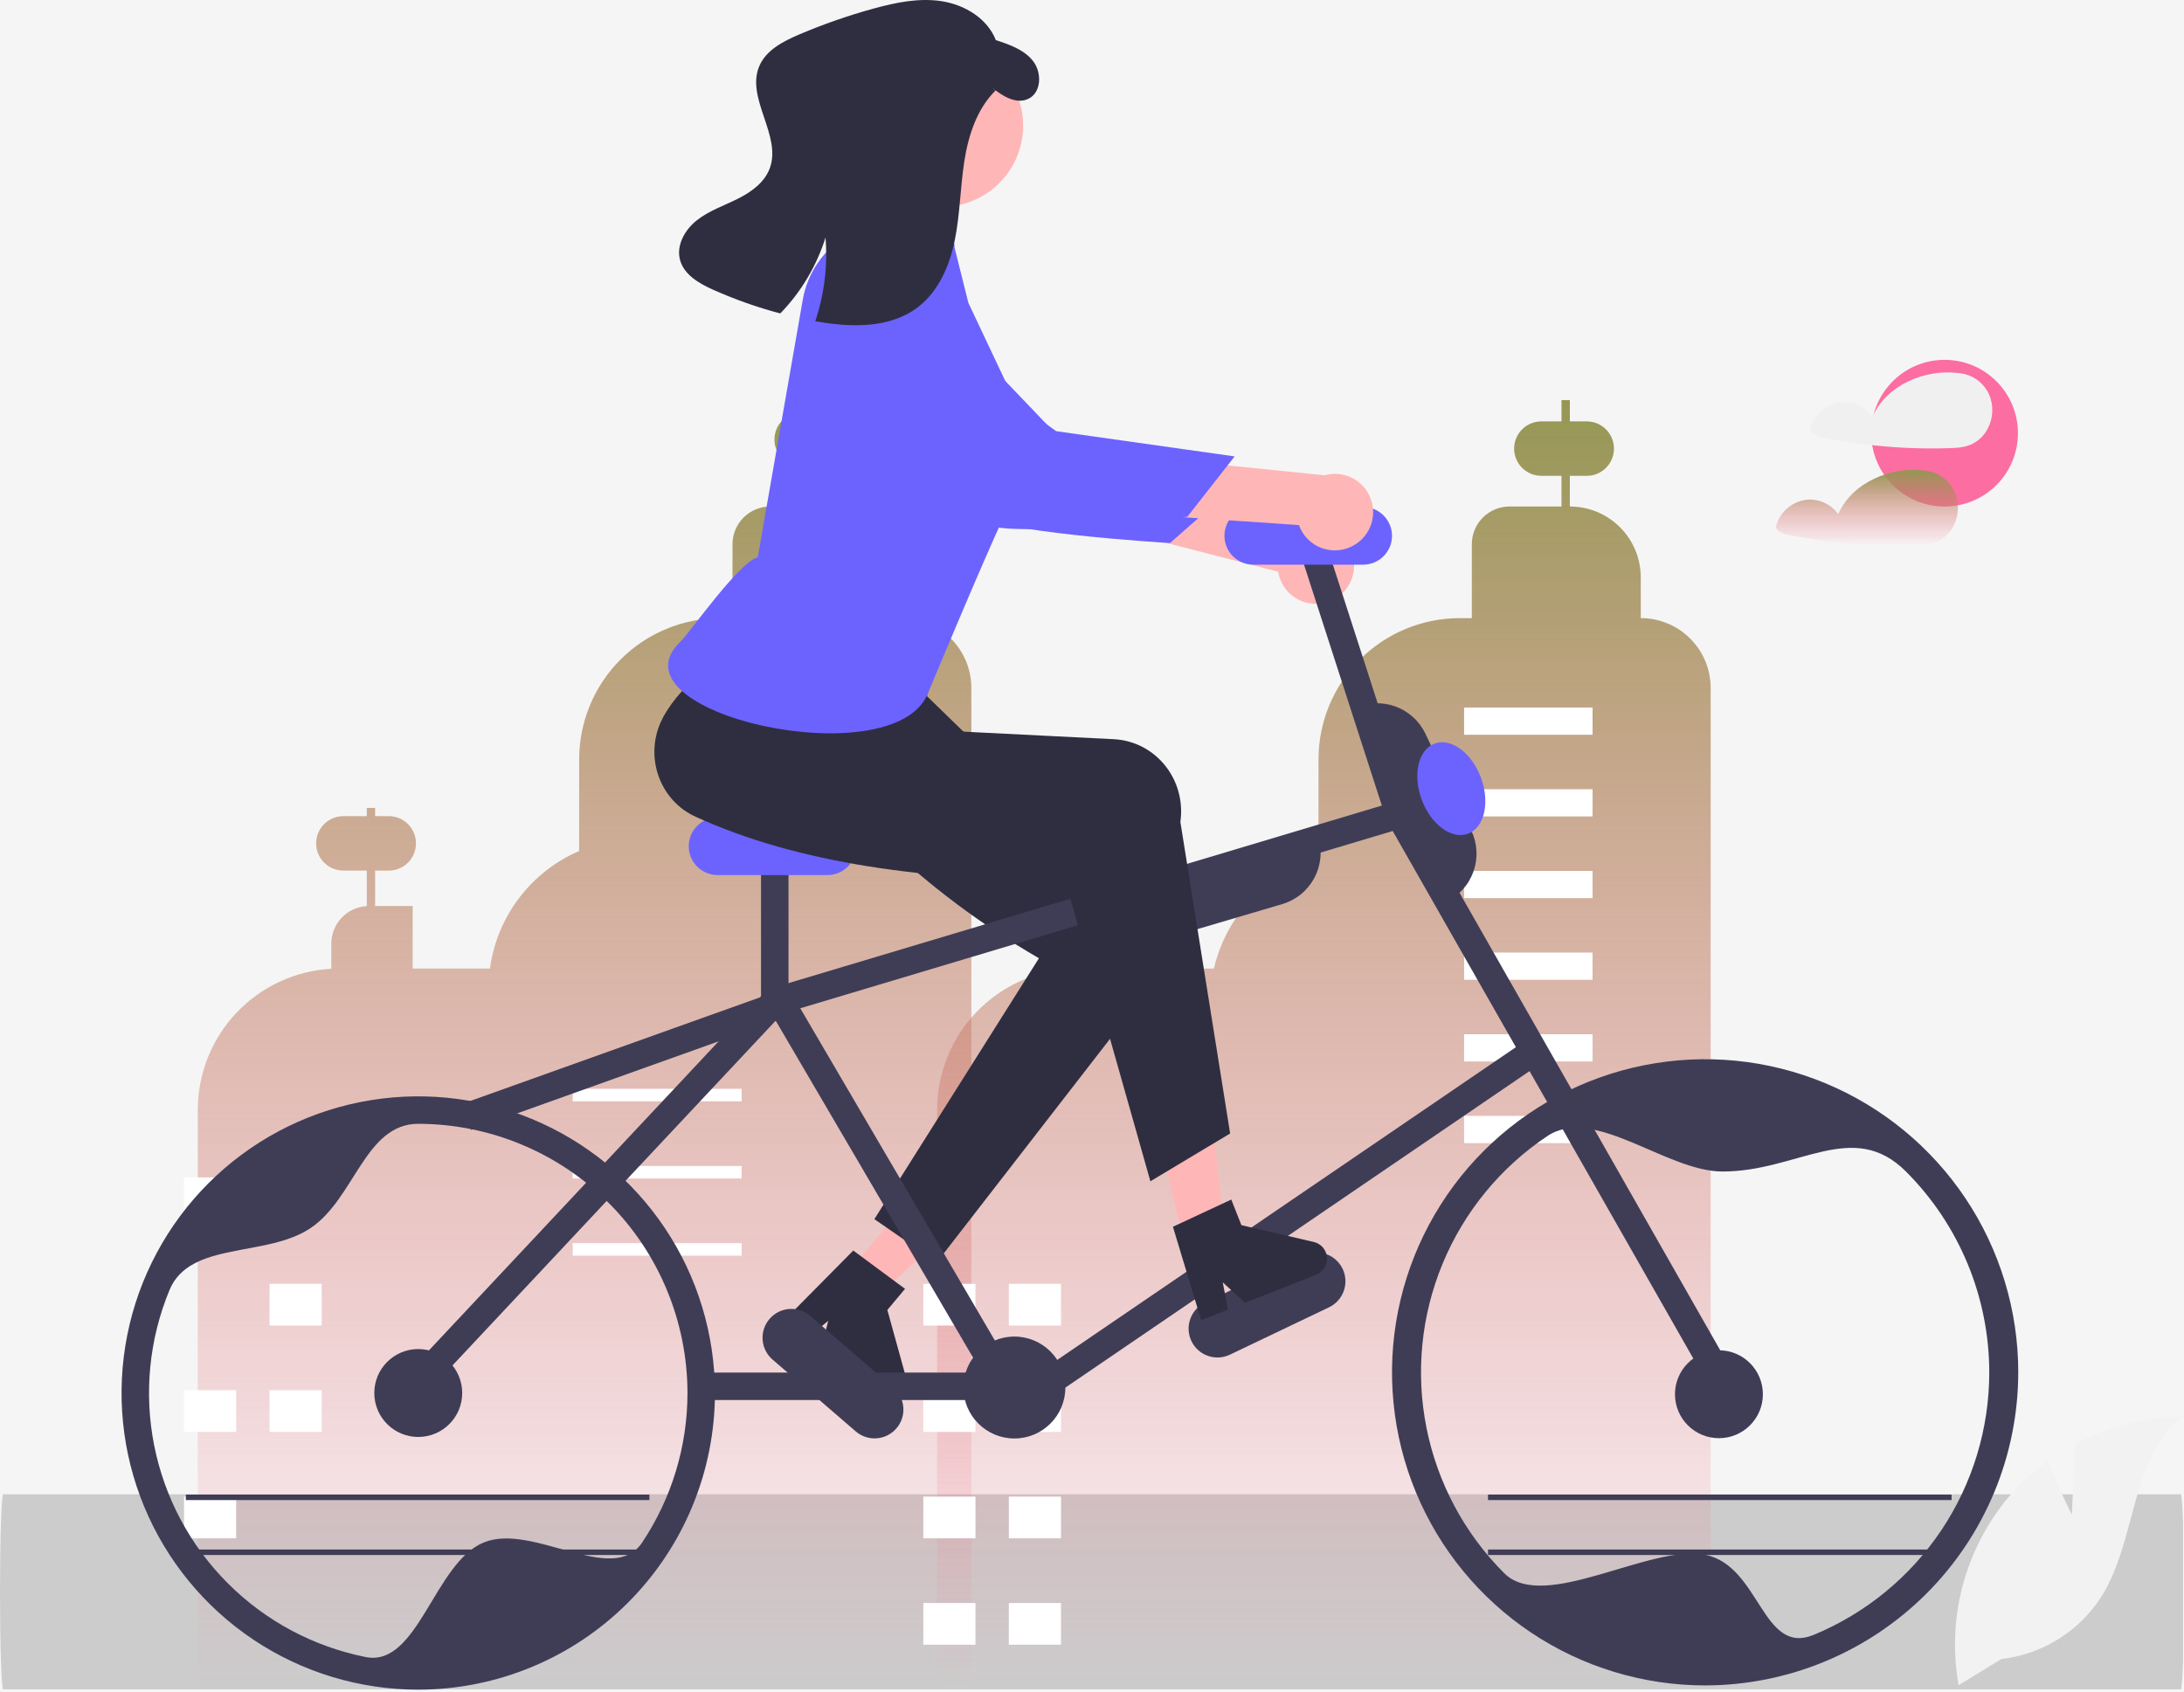 <svg width="795" height="616" viewBox="0 0 795 616" fill="none" xmlns="http://www.w3.org/2000/svg">
<rect width="795" height="616" fill="#F5F5F5"/>
<g id="undraw_ride_a_bicycle_re_6tjy 1" clip-path="url(#clip0_0_1)">
<path id="PruebaB" d="M795 579.5C795 584.166 794.97 588.788 794.91 593.101C794.851 597.415 794.763 601.335 794.652 604.634C794.542 607.933 794.41 610.548 794.266 612.327C794.121 614.106 793.966 615.014 793.809 615H1.19C0.875 615 0.572 611.259 0.349 604.601C0.125 597.944 0 588.915 0 579.5C0 570.085 0.125 561.056 0.349 554.399C0.572 547.741 0.875 544 1.19 544H793.809C793.966 543.986 794.121 544.894 794.266 546.673C794.41 548.452 794.542 551.067 794.652 554.366C794.763 557.665 794.851 561.585 794.91 565.899C794.97 570.212 795 574.834 795 579.5Z" fill="#CCCCCC"/>
<g id="back">
<g id="backgraund">
<path id="Vector" d="M615.249 232.48C612.89 230.113 610.086 228.236 606.999 226.957C603.912 225.679 600.602 225.024 597.26 225.03V210.213C597.262 206.822 596.596 203.464 595.3 200.331C594.003 197.197 592.101 194.35 589.703 191.952C587.306 189.555 584.459 187.653 581.325 186.356C578.192 185.059 574.834 184.393 571.442 184.395V173.229H577.587C580.216 173.229 582.737 172.185 584.595 170.326C586.454 168.468 587.498 165.947 587.498 163.318C587.498 160.69 586.454 158.169 584.595 156.31C582.737 154.452 580.216 153.407 577.587 153.407H571.442V145.66H568.403V153.407H561.069C558.44 153.407 555.92 154.452 554.061 156.31C552.202 158.169 551.158 160.69 551.158 163.318C551.158 165.947 552.202 168.468 554.061 170.326C555.92 172.185 558.44 173.229 561.069 173.229H568.403V184.395H549.473C547.673 184.395 545.89 184.75 544.226 185.438C542.563 186.127 541.051 187.137 539.778 188.41C538.505 189.684 537.495 191.195 536.806 192.859C536.117 194.522 535.763 196.305 535.763 198.105V225.03H531.386C524.631 225.03 517.942 226.36 511.701 228.944C505.46 231.529 499.79 235.318 495.013 240.095C490.237 244.871 486.448 250.542 483.863 256.783C481.278 263.024 479.948 269.713 479.949 276.468V312.451C470.601 315.144 462.143 320.286 455.451 327.346C448.758 334.405 444.074 343.125 441.883 352.603H419.335V329.821H405.666V320.241H414.057C416.686 320.241 419.207 319.197 421.065 317.338C422.924 315.479 423.968 312.958 423.968 310.33C423.968 307.701 422.924 305.18 421.065 303.322C419.207 301.463 416.686 300.419 414.057 300.419H405.666V294.13H402.629V300.419H397.539C394.911 300.419 392.39 301.463 390.531 303.322C388.673 305.18 387.628 307.701 387.628 310.33C387.628 312.958 388.673 315.479 390.531 317.338C392.39 319.197 394.911 320.241 397.539 320.241H402.629V329.862C399.139 330.064 395.858 331.592 393.459 334.134C391.059 336.676 389.721 340.039 389.719 343.535V352.685C376.588 353.411 364.234 359.139 355.195 368.692C346.156 378.244 341.119 390.896 341.118 404.047V614.593H479.949V614.594H622.698V250.468C622.705 247.126 622.05 243.817 620.771 240.729C619.493 237.642 617.616 234.838 615.249 232.48Z" fill="url(#paint0_linear_0_1)"/>
<path id="Vector_2" d="M328.148 225.025V210.217C328.148 206.826 327.481 203.469 326.183 200.336C324.886 197.203 322.984 194.357 320.586 191.96C318.189 189.562 315.342 187.66 312.21 186.363C309.077 185.065 305.72 184.397 302.329 184.397V169.926H308.341C310.97 169.926 313.491 168.881 315.349 167.023C317.208 165.164 318.252 162.643 318.252 160.015C318.252 157.386 317.208 154.865 315.349 153.007C313.491 151.148 310.97 150.104 308.341 150.104H302.329V145.668H299.292V150.104H291.823C289.194 150.104 286.674 151.148 284.815 153.007C282.956 154.865 281.912 157.386 281.912 160.015C281.912 162.643 282.956 165.164 284.815 167.023C286.674 168.881 289.194 169.926 291.823 169.926H299.292V184.397H280.352C278.551 184.397 276.767 184.752 275.104 185.441C273.44 186.13 271.928 187.141 270.654 188.414C269.381 189.688 268.371 191.199 267.682 192.863C266.992 194.527 266.638 196.31 266.638 198.111V225.025H262.267C248.623 225.025 235.538 230.445 225.89 240.093C216.242 249.74 210.822 262.825 210.822 276.469V309.802C202.176 313.527 194.641 319.427 188.95 326.927C183.259 334.427 179.606 343.273 178.346 352.603H150.217V329.821H136.548V316.937H141.508C144.136 316.937 146.657 315.893 148.516 314.034C150.374 312.176 151.419 309.655 151.419 307.026C151.419 304.398 150.374 301.877 148.516 300.018C146.657 298.16 144.136 297.115 141.508 297.115H136.548V294.13H133.511V297.115H124.99C122.361 297.115 119.84 298.16 117.982 300.018C116.123 301.877 115.079 304.398 115.079 307.026C115.079 309.655 116.123 312.176 117.982 314.034C119.84 315.893 122.361 316.937 124.99 316.937H133.511V329.862C130.021 330.064 126.74 331.592 124.34 334.134C121.94 336.676 120.603 340.039 120.601 343.535V352.685C107.47 353.411 95.116 359.139 86.077 368.692C77.038 378.244 72.001 390.896 72 404.047V614.593H353.588V250.464C353.588 247.124 352.93 243.816 351.652 240.729C350.373 237.643 348.499 234.838 346.137 232.476C343.775 230.114 340.97 228.24 337.884 226.961C334.797 225.683 331.489 225.025 328.148 225.025Z" fill="url(#paint1_linear_0_1)"/>
<path id="Vector_3" d="M707.852 184.401C722.598 184.401 734.552 172.447 734.552 157.701C734.552 142.954 722.598 131 707.852 131C693.105 131 681.151 142.954 681.151 157.701C681.151 172.447 693.105 184.401 707.852 184.401Z" fill="#FF3F84" fill-opacity="0.74"/>
<path id="Vector_4" d="M712.118 180.66C711.363 178.19 709.903 175.995 707.917 174.344C705.931 172.694 703.505 171.66 700.939 171.369C700.881 171.361 700.826 171.372 700.768 171.368C700.694 171.345 700.618 171.328 700.541 171.316C688.33 169.737 674.235 175.577 669.145 187.154C667.904 185.461 666.269 184.095 664.381 183.175C662.494 182.256 660.411 181.809 658.312 181.875C655.606 182.055 653.022 183.065 650.91 184.767C648.799 186.469 647.263 188.78 646.512 191.386C646.432 191.705 646.456 192.041 646.58 192.346C646.704 192.65 646.921 192.907 647.201 193.08C648.008 193.763 648.963 194.248 649.991 194.496C652.208 194.966 654.434 195.396 656.667 195.787C661.025 196.55 665.406 197.166 669.809 197.637C678.748 198.595 687.742 198.935 696.727 198.654C699.72 198.561 702.606 198.462 705.348 197.141C707.343 196.156 709.047 194.668 710.293 192.825C711.467 191.054 712.239 189.047 712.555 186.945C712.87 184.843 712.721 182.698 712.118 180.66Z" fill="url(#paint2_linear_0_1)"/>
</g>
<path id="Vector_5" d="M98.115 443.834H117.1V428.646H98.115V443.834Z" fill="white"/>
<path id="Vector_6" d="M66.98 443.834H85.965V428.646H66.98V443.834Z" fill="white"/>
<path id="Vector_7" d="M98.115 482.563H117.1V467.375H98.115V482.563Z" fill="white"/>
<path id="Vector_8" d="M98.115 521.292H117.1V506.104H98.115V521.292Z" fill="white"/>
<path id="Vector_9" d="M66.98 521.292H85.965V506.104H66.98V521.292Z" fill="white"/>
<path id="Vector_10" d="M66.98 560.021H85.965V544.833H66.98V560.021Z" fill="white"/>
<path id="Vector_11" d="M208.461 400.928H269.971V396.372H208.461V400.928Z" fill="white"/>
<path id="Vector_12" d="M208.461 429.026H269.971V424.47H208.461V429.026Z" fill="white"/>
<path id="Vector_13" d="M208.461 457.123H269.971V452.567H208.461V457.123Z" fill="white"/>
<path id="Vector_14" d="M367.233 482.563H386.218V467.375H367.233V482.563Z" fill="white"/>
<path id="Vector_15" d="M336.098 521.292H355.083V506.104H336.098V521.292Z" fill="white"/>
<path id="Vector_16" d="M367.233 560.021H386.218V544.833H367.233V560.021Z" fill="white"/>
<path id="Vector_17" d="M336.098 560.021H355.083V544.833H336.098V560.021Z" fill="white"/>
<path id="Vector_18" d="M367.233 598.75H386.218V583.562H367.233V598.75Z" fill="white"/>
<path id="Vector_19" d="M336.098 598.75H355.083V583.562H336.098V598.75Z" fill="white"/>
<path id="Vector_20" d="M579.709 257.576H532.946V267.487H579.709V257.576Z" fill="white"/>
<path id="Vector_21" d="M579.709 287.309H532.946V297.22H579.709V287.309Z" fill="white"/>
<path id="Vector_22" d="M579.709 317.041H532.946V326.952H579.709V317.041Z" fill="white"/>
<path id="Vector_23" d="M579.709 346.774H532.946V356.685H579.709V346.774Z" fill="white"/>
<path id="Vector_24" d="M579.709 376.507H532.946V386.418H579.709V376.507Z" fill="white"/>
<path id="Vector_25" d="M579.709 406.239H532.946V416.15H579.709V406.239Z" fill="white"/>
<path id="Vector_26" d="M724.625 145.163C723.87 142.693 722.409 140.498 720.423 138.848C718.437 137.197 716.012 136.163 713.445 135.872C713.387 135.864 713.332 135.875 713.275 135.871C713.2 135.849 713.124 135.831 713.047 135.819C700.836 134.241 686.741 140.081 681.652 151.657C680.41 149.964 678.775 148.599 676.888 147.679C675 146.759 672.917 146.313 670.819 146.378C668.113 146.558 665.528 147.568 663.416 149.27C661.305 150.972 659.769 153.283 659.018 155.889C658.938 156.208 658.962 156.544 659.086 156.849C659.21 157.154 659.428 157.411 659.708 157.583C660.514 158.267 661.47 158.752 662.497 158.999C664.715 159.469 666.94 159.899 669.174 160.29C673.531 161.053 677.912 161.67 682.316 162.14C691.254 163.098 700.248 163.438 709.234 163.158C712.226 163.064 715.112 162.965 717.854 161.644C719.849 160.659 721.553 159.172 722.799 157.329C723.974 155.557 724.746 153.55 725.061 151.448C725.376 149.347 725.227 147.201 724.625 145.163Z" fill="#F0F0F0"/>
<path id="Vector_27" d="M236.395 544.094H67.657V546.094H236.395V544.094Z" fill="#3F3D56"/>
<path id="Vector_28" d="M236.395 564.094H67.657V566.094H236.395V564.094Z" fill="#3F3D56"/>
<path id="Vector_29" d="M710.395 544.094H541.657V546.094H710.395V544.094Z" fill="#3F3D56"/>
<path id="Vector_30" d="M710.395 564.094H541.657V566.094H710.395V564.094Z" fill="#3F3D56"/>
</g>
<g id="frond-wheel">
<path id="Vector_31" d="M620.689 613.567C598.146 613.567 576.109 606.882 557.365 594.358C538.621 581.833 524.012 564.032 515.385 543.205C506.758 522.378 504.501 499.461 508.899 477.351C513.297 455.241 524.153 434.931 540.093 418.991C556.033 403.051 576.343 392.195 598.452 387.797C620.562 383.399 643.48 385.657 664.307 394.283C685.134 402.91 702.935 417.519 715.459 436.263C727.984 455.007 734.668 477.044 734.668 499.587C734.634 529.806 722.615 558.777 701.247 580.145C679.879 601.513 650.908 613.532 620.689 613.567ZM627 426.488C606.544 426.488 580.237 402.227 563.228 413.591C546.22 424.956 532.964 441.109 525.136 460.008C517.307 478.906 515.259 499.702 519.25 519.764C523.241 539.827 533.091 558.256 547.555 572.72C562.02 587.185 600.626 562.009 620.689 566C640.751 569.991 641.369 602.968 660.268 595.14C679.167 587.312 695.32 574.056 706.684 557.047C718.049 540.039 724.115 520.043 724.115 499.587C724.084 472.166 713.177 445.877 693.788 426.488C674.398 407.099 654.421 426.519 627 426.488Z" fill="#3F3D56"/>
</g>
<g id="back-wheel">
<path id="Vector_32" d="M152.249 615.12C130.888 615.12 110.008 608.786 92.247 596.919C74.487 585.052 60.644 568.185 52.47 548.45C44.295 528.716 42.157 507 46.324 486.05C50.491 465.101 60.777 445.857 75.881 430.753C90.985 415.649 110.229 405.363 131.179 401.195C152.129 397.028 173.844 399.167 193.578 407.341C213.313 415.516 230.18 429.358 242.047 447.119C253.915 464.879 260.249 485.76 260.249 507.12C260.216 535.754 248.827 563.205 228.58 583.452C208.333 603.699 180.882 615.088 152.249 615.12ZM152.249 409.12C132.866 409.12 129.116 436.35 113 447.119C96.884 457.887 69.126 451.71 61.708 469.617C54.291 487.524 52.35 507.229 56.132 526.239C59.913 545.249 69.247 562.711 82.952 576.417C96.658 590.122 114.12 599.456 133.13 603.237C152.14 607.019 158.093 568.984 176 561.566C193.907 554.149 222.964 577.682 233.733 561.566C244.501 545.45 250.249 526.503 250.249 507.12C250.219 481.138 239.885 456.228 221.513 437.856C203.14 419.484 178.231 409.15 152.249 409.12Z" fill="#3F3D56"/>
</g>
<g id="women-ride">
<path id="Vector_33" d="M336.098 482.563H355.083V467.375H336.098V482.563Z" fill="white"/>
<path id="Vector_34" d="M367.233 521.292H386.218V506.104H367.233V521.292Z" fill="white"/>
<path id="Vector_35" d="M309.242 462.575L319.986 471.566L360.55 433.48L344.693 420.211L309.242 462.575Z" fill="#FFB6B6"/>
<path id="Vector_36" d="M341.028 459.534L318.275 443.829L378.183 348.848C334.763 323.61 304.902 292.823 280.538 259.005C272.258 247.592 267.21 234.309 278.762 225.747C279.302 225.347 279.856 224.968 280.425 224.61C293.597 216.402 289.321 228.703 307.376 222.662L323.69 240.065L358.937 274.361L419.058 312.739C431.149 320.457 434.504 336.691 426.552 348.999C426.132 349.649 425.684 350.28 425.21 350.893L341.028 459.534Z" fill="#2F2E41"/>
<path id="Vector_37" d="M310.603 455.252L329.441 469.196L323.008 476.883L330.207 502.939C330.562 504.226 330.497 505.593 330.021 506.841C329.545 508.088 328.683 509.15 327.56 509.873C326.437 510.595 325.113 510.94 323.78 510.857C322.448 510.773 321.177 510.266 320.153 509.409L298.792 491.533L301.474 480.848L293.673 487.248L285.619 480.508L310.603 455.252Z" fill="#2F2E41"/>
<path id="Vector_38" d="M284.311 360.348L168.115 401.9L171.483 411.316L287.678 369.764L284.311 360.348Z" fill="#3F3D56"/>
<path id="Vector_39" d="M311.485 521.085L281.209 494.943C279.102 493.123 277.805 490.541 277.602 487.764C277.399 484.987 278.307 482.244 280.127 480.136C281.946 478.029 284.528 476.731 287.305 476.527C290.081 476.323 292.825 477.23 294.933 479.048L325.209 505.19C326.253 506.091 327.11 507.189 327.73 508.421C328.35 509.653 328.721 510.995 328.822 512.371C328.923 513.746 328.752 515.128 328.319 516.437C327.886 517.747 327.199 518.958 326.297 520.002C325.396 521.046 324.298 521.902 323.065 522.522C321.833 523.141 320.491 523.511 319.115 523.612C317.74 523.713 316.358 523.541 315.049 523.107C313.739 522.674 312.528 521.986 311.485 521.085Z" fill="#3F3D56"/>
<path id="Vector_40" d="M483.47 219.067C481.556 219.727 479.522 219.959 477.509 219.748C475.496 219.536 473.554 218.886 471.819 217.843C470.085 216.8 468.601 215.389 467.47 213.71C466.34 212.031 465.592 210.124 465.278 208.125L357.124 180.275L374.762 161.768L477.773 192.015C481.167 191.711 484.555 192.662 487.294 194.689C490.034 196.715 491.935 199.676 492.637 203.011C493.339 206.345 492.794 209.822 491.104 212.781C489.415 215.74 486.698 217.977 483.47 219.067Z" fill="#FFB6B6"/>
<path id="Vector_41" d="M319.168 89.759C319.168 89.759 301.582 91.797 301.898 112.062C302.214 132.327 345.322 178.492 352.048 186.141C358.773 193.79 425.892 197.698 425.892 197.698L446.859 179.262L384.69 158.316L319.168 89.759Z" fill="#6C63FF"/>
<path id="Vector_42" d="M283.496 184.877L279.529 203.485C279.529 203.485 272.308 218.972 273.71 223.11C275.098 227.225 337.592 249.595 337.592 249.595C337.592 249.595 342.947 221.692 351.881 202.87L283.496 184.877Z" fill="#FFB6B6"/>
<path id="Vector_43" d="M483.782 475.919L447.689 493.163C445.177 494.363 442.29 494.516 439.664 493.588C437.039 492.66 434.889 490.727 433.689 488.215C432.488 485.702 432.335 482.815 433.263 480.19C434.191 477.564 436.124 475.415 438.636 474.214L474.729 456.971C477.242 455.77 480.128 455.617 482.754 456.545C485.38 457.473 487.529 459.406 488.729 461.918C489.93 464.431 490.083 467.318 489.155 469.943C488.227 472.569 486.294 474.719 483.782 475.919Z" fill="#3F3D56"/>
<path id="Vector_44" d="M625.709 523.567C634.546 523.567 641.709 516.403 641.709 507.567C641.709 498.73 634.546 491.567 625.709 491.567C616.872 491.567 609.709 498.73 609.709 507.567C609.709 516.403 616.872 523.567 625.709 523.567Z" fill="#3F3D56"/>
<path id="Vector_45" d="M152.248 523.12C161.085 523.12 168.248 515.957 168.248 507.12C168.248 498.283 161.085 491.12 152.248 491.12C143.412 491.12 136.248 498.283 136.248 507.12C136.248 515.957 143.412 523.12 152.248 523.12Z" fill="#3F3D56"/>
<path id="Vector_46" d="M369.248 523.673C379.495 523.673 387.802 515.367 387.802 505.12C387.802 494.873 379.495 486.567 369.248 486.567C359.002 486.567 350.695 494.873 350.695 505.12C350.695 515.367 359.002 523.673 369.248 523.673Z" fill="#3F3D56"/>
<path id="Vector_47" d="M156.357 505.986L149.061 499.147L279.296 360.214L511.708 290.657L627.053 493.091L618.365 498.042L506.957 302.518L284.748 369.021L156.357 505.986Z" fill="#3F3D56"/>
<path id="Vector_48" d="M353.492 499.678H255.219V509.678H353.492V499.678Z" fill="#3F3D56"/>
<path id="Vector_49" d="M287.022 312.334H277.022V364.617H287.022V312.334Z" fill="#3F3D56"/>
<path id="Vector_50" d="M481.467 194.03L471.951 197.103L504.574 298.124L514.09 295.051L481.467 194.03Z" fill="#3F3D56"/>
<path id="Vector_51" d="M286.024 358.039L277.394 363.094L359.394 503.094L368.024 498.039L286.024 358.039Z" fill="#3F3D56"/>
<path id="Vector_52" d="M555.888 378.43L379.896 498.442L385.53 506.703L561.522 386.692L555.888 378.43Z" fill="#3F3D56"/>
<path id="Vector_53" d="M301.209 318.567H261.209C258.424 318.567 255.754 317.46 253.784 315.491C251.815 313.522 250.709 310.851 250.709 308.067C250.709 305.282 251.815 302.611 253.784 300.642C255.754 298.673 258.424 297.567 261.209 297.567H301.209C303.994 297.567 306.665 298.673 308.634 300.642C310.603 302.611 311.709 305.282 311.709 308.067C311.709 310.851 310.603 313.522 308.634 315.491C306.665 317.46 303.994 318.567 301.209 318.567Z" fill="#6C63FF"/>
<path id="Vector_54" d="M496.209 205.567H456.209C453.424 205.567 450.754 204.46 448.784 202.491C446.815 200.522 445.709 197.851 445.709 195.067C445.709 192.282 446.815 189.611 448.784 187.642C450.754 185.673 453.424 184.567 456.209 184.567H496.209C498.994 184.567 501.665 185.673 503.634 187.642C505.603 189.611 506.709 192.282 506.709 195.067C506.709 197.851 505.603 200.522 503.634 202.491C501.665 204.46 498.994 205.567 496.209 205.567Z" fill="#6C63FF"/>
<path id="Vector_55" d="M754.18 551.395L755.324 525.676C767.248 519.302 780.548 515.935 794.069 515.868C775.46 531.082 777.786 560.409 765.17 580.867C761.186 587.218 755.824 592.591 749.482 596.588C743.139 600.585 735.978 603.103 728.53 603.957L712.958 613.491C710.821 601.579 711.292 589.345 714.339 577.633C717.385 565.92 722.935 555.007 730.605 545.646C734.96 540.437 739.954 535.797 745.468 531.836C749.198 541.67 754.18 551.395 754.18 551.395Z" fill="#F2F2F2"/>
<path id="Vector_56" d="M347.808 74.875C363.907 72.138 374.739 56.868 372.002 40.77C369.265 24.671 353.995 13.839 337.896 16.576C321.797 19.313 310.966 34.582 313.702 50.681C316.439 66.78 331.709 77.612 347.808 74.875Z" fill="#FFB6B6"/>
<path id="Vector_57" d="M525.869 328.593L492.475 258.103L492.927 257.889C495.241 256.792 497.749 256.163 500.306 256.035C502.864 255.908 505.422 256.286 507.833 257.147C510.245 258.008 512.463 259.336 514.362 261.054C516.26 262.773 517.801 264.849 518.898 267.163L535.594 302.408C536.691 304.723 537.321 307.23 537.448 309.788C537.575 312.345 537.198 314.903 536.336 317.314C535.475 319.726 534.147 321.944 532.429 323.843C530.71 325.741 528.635 327.282 526.32 328.379L525.869 328.593Z" fill="#3F3D56"/>
<path id="Vector_58" d="M423.791 340.983C419.586 340.971 415.498 339.604 412.133 337.083C408.769 334.563 406.307 331.023 405.115 326.992L404.973 326.512L479.785 304.439L479.926 304.918C480.651 307.374 480.885 309.949 480.615 312.496C480.344 315.042 479.575 317.51 478.351 319.759C477.126 322.009 475.471 323.995 473.479 325.604C471.487 327.213 469.198 328.415 466.742 329.139L429.336 340.176C427.536 340.709 425.668 340.981 423.791 340.983Z" fill="#3F3D56"/>
<path id="Vector_59" d="M433.406 462.464L447.019 459.106L440.726 403.809L420.634 408.767L433.406 462.464Z" fill="#FFB6B6"/>
<path id="Vector_60" d="M426.959 446.596L448.204 436.697L451.888 446.02L478.221 452.13C479.522 452.432 480.692 453.141 481.561 454.155C482.429 455.169 482.951 456.434 483.05 457.765C483.149 459.097 482.82 460.425 482.111 461.556C481.402 462.687 480.349 463.562 479.108 464.053L453.204 474.291L445.094 466.835L446.995 476.745L437.229 480.605L426.959 446.596Z" fill="#2F2E41"/>
<path id="Vector_61" d="M447.782 412.637L418.756 430.043L387.798 320.712C337.578 320.283 291.143 314.66 253.23 297.342C240.385 291.526 234.672 276.144 240.468 262.986C240.739 262.371 241.033 261.767 241.35 261.175C248.73 247.522 263.038 239.504 275.733 225.315L338.709 248.567L334.196 265.525L405.433 269.101C419.759 269.82 430.712 282.264 429.897 296.894C429.854 297.667 429.778 298.437 429.669 299.204L447.782 412.637Z" fill="#2F2E41"/>
<path id="Vector_62" d="M324.641 74.589L343.994 84.709C345.063 85.135 345.972 85.885 346.595 86.853C347.218 87.821 347.523 88.959 347.469 90.109L352.51 110.281L370.247 147.825C370.247 147.825 374.869 167.806 366.049 186.671C357.229 205.537 337.709 252.567 337.709 252.567C324.978 283.06 220.476 259.512 247.709 233.567C250.949 230.479 269.162 204.403 275.826 202.904L292.176 109.339C293 104.399 294.907 99.702 297.761 95.586C300.614 91.47 304.342 88.037 308.679 85.532C311.299 84.051 313.727 83.174 315.392 83.621C319.185 84.505 320.978 75.915 324.641 74.589Z" fill="#6C63FF"/>
<path id="Vector_63" d="M492.72 198.566C490.96 199.566 489.003 200.167 486.985 200.329C484.968 200.49 482.939 200.207 481.043 199.5C479.147 198.793 477.429 197.678 476.01 196.235C474.591 194.792 473.505 193.055 472.83 191.147L361.402 183.611L375.346 162.182L482.157 173.018C485.438 172.097 488.943 172.41 492.008 173.9C495.072 175.389 497.484 177.951 498.786 181.1C500.088 184.25 500.19 187.767 499.072 190.986C497.954 194.205 495.694 196.902 492.72 198.566Z" fill="#FFB6B6"/>
<path id="Vector_64" d="M307.484 101.595C307.484 101.595 290.571 106.824 294.599 126.687C298.628 146.551 349.474 184.024 357.489 190.309C365.503 196.594 432.2 188.122 432.2 188.122L449.428 166.153L384.472 156.968L307.484 101.595Z" fill="#6C63FF"/>
<path id="Vector_65" d="M534.367 303.522C540.324 301.319 542.437 292.185 539.086 283.12C535.734 274.054 528.188 268.491 522.231 270.693C516.274 272.895 514.161 282.029 517.512 291.095C520.864 300.16 528.41 305.724 534.367 303.522Z" fill="#6C63FF"/>
</g>
<g id="cabello">
<path id="Vector_66" d="M374.391 35.944C369.926 38.143 364.87 34.955 360.964 31.785L362.362 32.968C355.584 39.699 352.482 49.315 351.015 58.764C349.546 68.204 349.471 77.843 347.596 87.22C345.719 96.587 341.724 106.02 334.139 111.824C323.979 119.597 309.851 119.25 297.26 117.028C297.092 116.996 296.936 116.972 296.768 116.94C300.049 107.142 301.317 96.783 300.496 86.484C297.234 96.847 291.597 106.305 284.033 114.104C275.678 111.897 267.515 109.017 259.624 105.493C254.519 103.207 249.014 100.065 247.548 94.664C246.079 89.305 249.304 83.634 253.66 80.195C258.015 76.757 263.385 74.931 268.361 72.462C273.33 70.004 278.236 66.523 280.182 61.323C284.67 49.361 271.394 35.825 276.393 24.061C278.858 18.276 285.009 15.08 290.796 12.605C299.631 8.836 308.71 5.669 317.972 3.126C326.103 0.891 334.598 -0.867 342.918 0.457C351.237 1.781 359.426 6.749 362.496 14.605C367.501 16.24 372.815 18.085 376.059 22.25C379.302 26.406 379.118 33.618 374.391 35.944Z" fill="#2F2E41"/>
</g>
</g>
<defs>
<linearGradient id="paint0_linear_0_1" x1="481.908" y1="145.66" x2="481.908" y2="614.594" gradientUnits="userSpaceOnUse">
<stop stop-color="#949753"/>
<stop offset="1" stop-color="#FD6584" stop-opacity="0"/>
</linearGradient>
<linearGradient id="paint1_linear_0_1" x1="212.794" y1="145.668" x2="212.794" y2="614.593" gradientUnits="userSpaceOnUse">
<stop stop-color="#949753"/>
<stop offset="1" stop-color="#FD6584" stop-opacity="0"/>
</linearGradient>
<linearGradient id="paint2_linear_0_1" x1="679.591" y1="171.062" x2="679.591" y2="198.749" gradientUnits="userSpaceOnUse">
<stop stop-color="#949753"/>
<stop offset="1" stop-color="#FD6584" stop-opacity="0"/>
</linearGradient>
<clipPath id="clip0_0_1">
<rect width="794.67" height="615.311" fill="white"/>
</clipPath>
</defs>
</svg>
